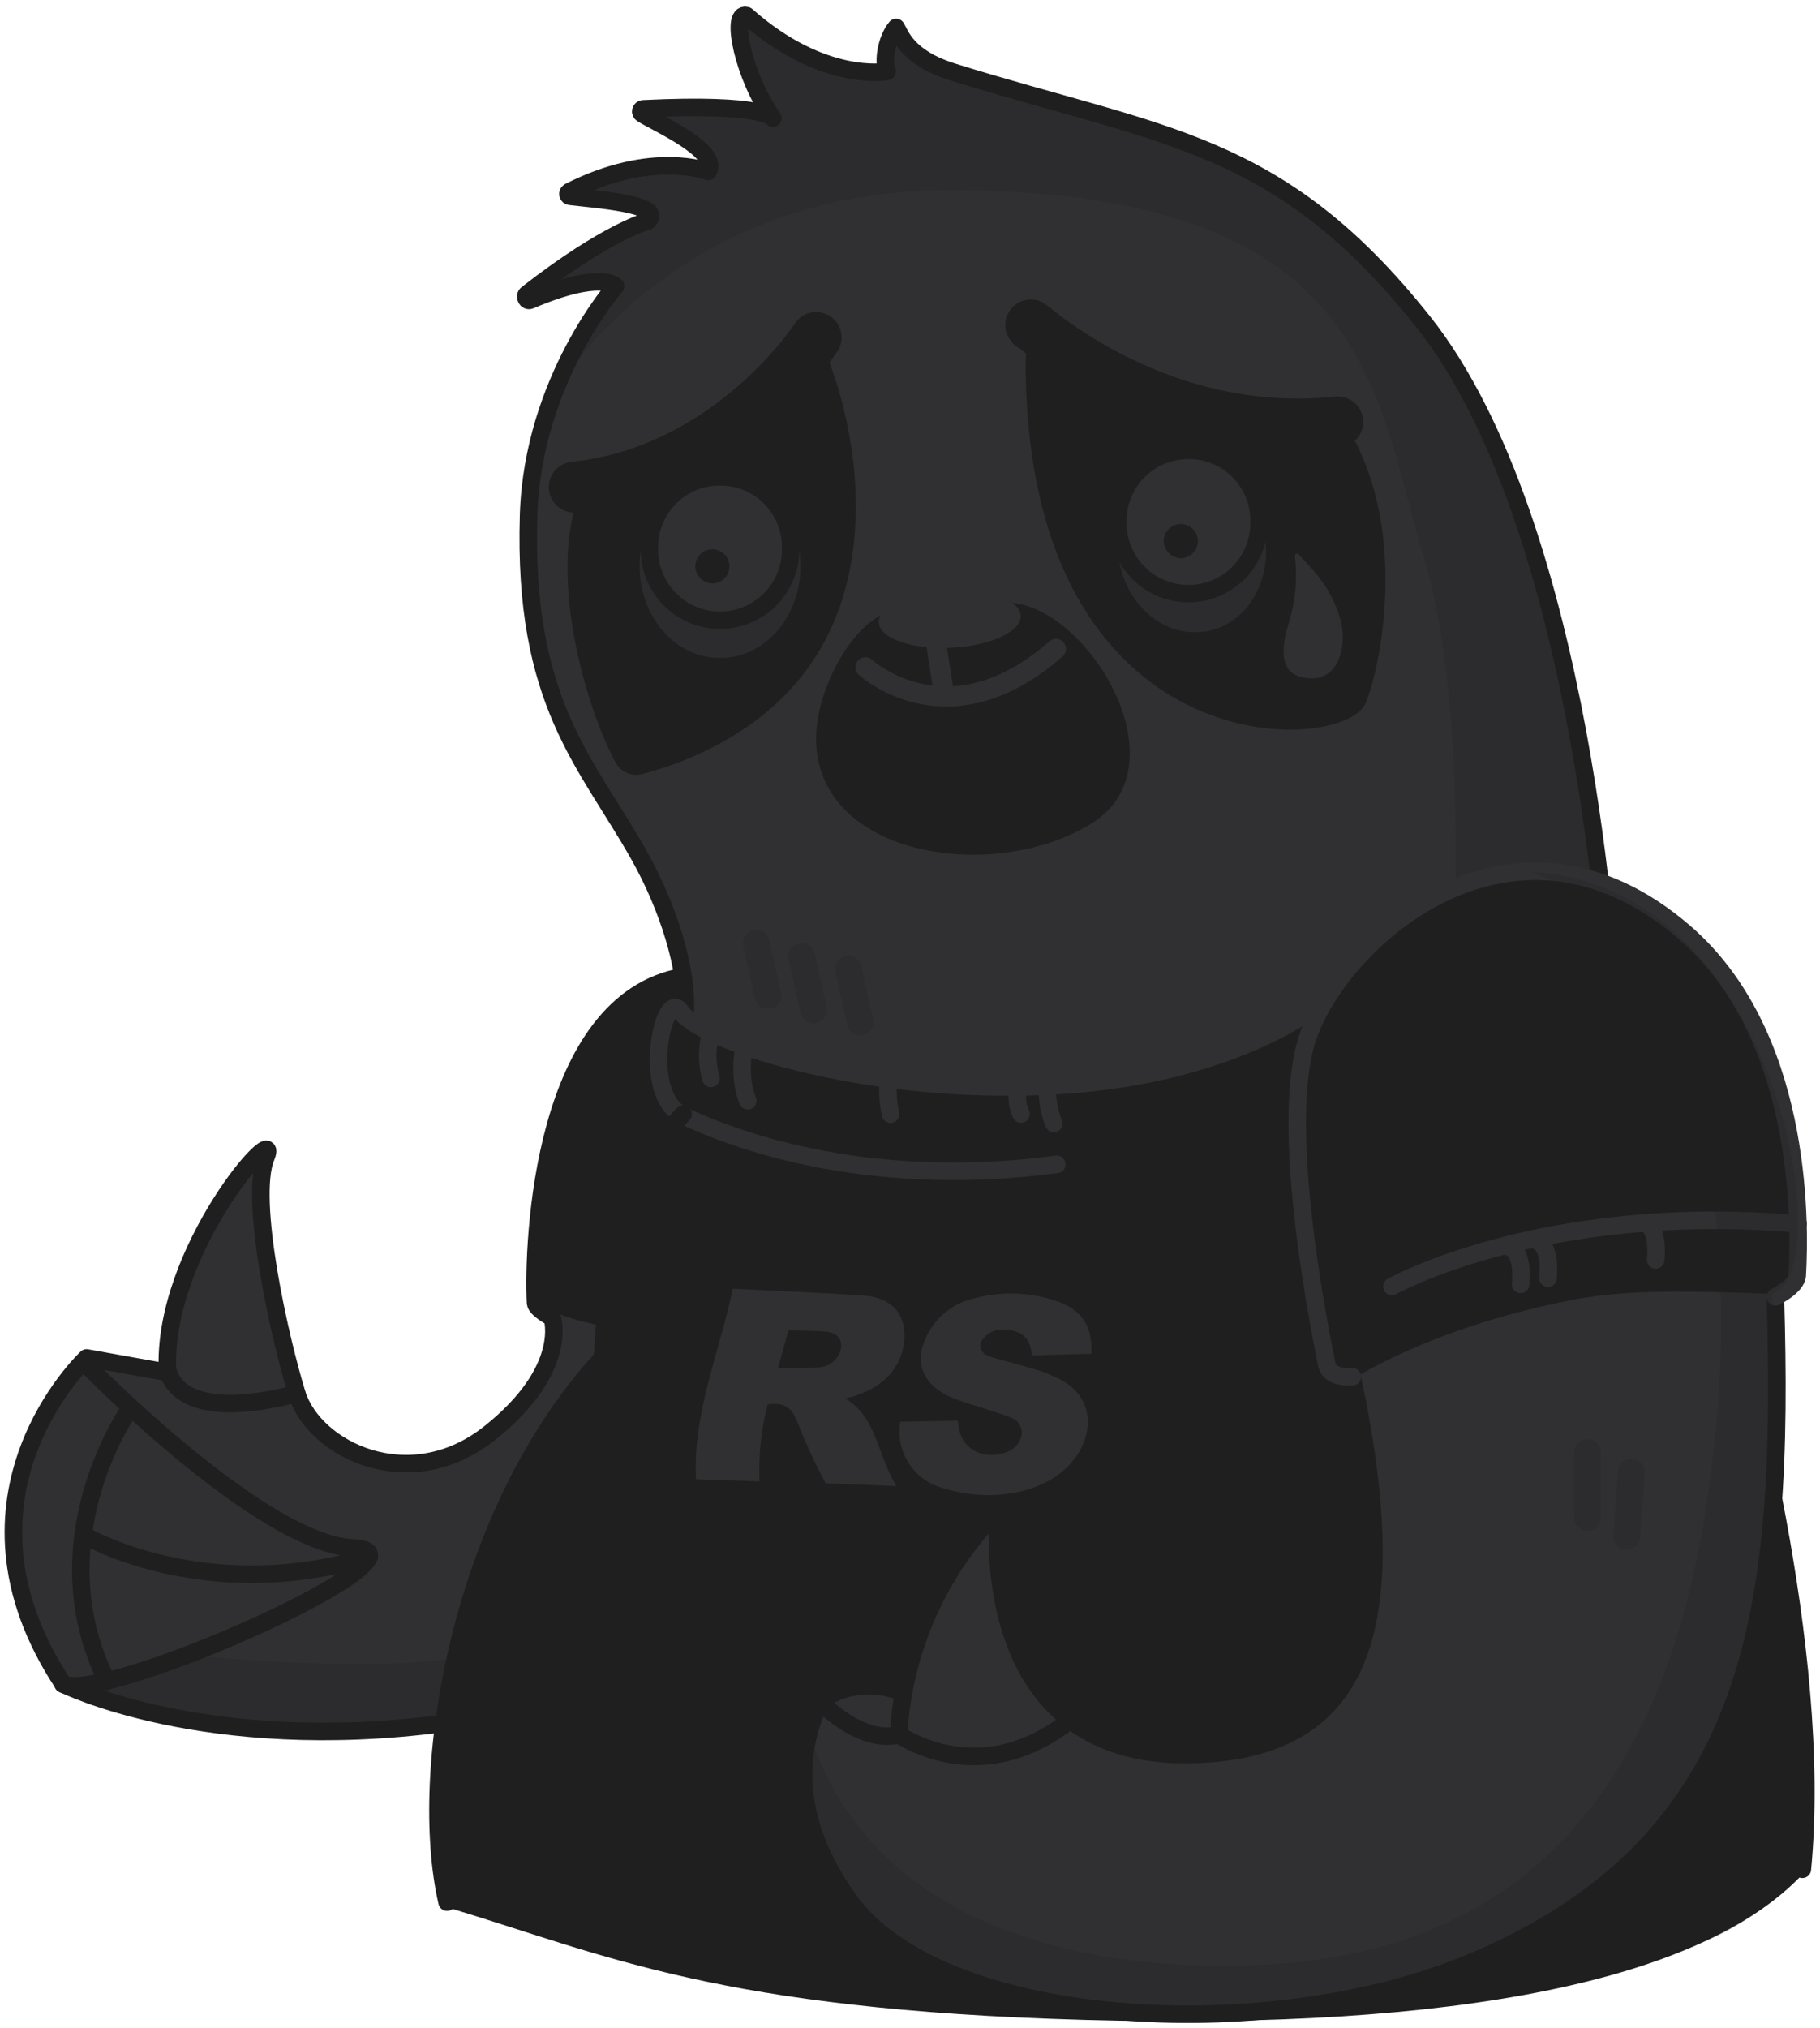 <svg width="272" height="303" viewBox="0 0 272 303" fill="none" xmlns="http://www.w3.org/2000/svg">
<path d="M91.571 43.051C91.571 43.051 78.669 56.145 79.454 78.65C80.327 104.837 87.721 113.951 95.507 127.787C99.994 135.765 102.587 144.617 102.43 150.561C102.212 158.557 96.66 176.801 115.69 179.682C134.719 182.563 198.146 178.809 213.999 169.879C229.851 160.949 240.527 147.515 240.527 147.515C240.527 147.515 235.342 80.36 212.846 49.799C191.547 20.835 169.279 17.728 150.17 12.682C141.197 10.84 135.426 7.349 133.881 3.778C131.332 9.889 132.005 8.248 132.136 10.806C126.025 10.482 114.197 4.52 111.552 2.015C111.283 1.972 111.007 2.023 110.772 2.16C110.536 2.296 110.355 2.511 110.26 2.766C109.797 5.062 109.719 4.512 115.367 17.003C115.367 17.003 114.354 14.681 96.092 16.043C95.717 16.043 95.481 17.108 95.796 17.317C97.838 18.662 107.563 21.56 105.729 24.72C105.729 24.72 97.725 22.302 85.259 28.631C85.192 28.666 85.137 28.721 85.103 28.789C85.07 28.857 85.058 28.933 85.071 29.008C85.083 29.083 85.12 29.152 85.174 29.205C85.228 29.258 85.298 29.292 85.373 29.303C88.716 29.739 98.135 30.289 96.817 32.498C96.817 32.498 91.501 34.462 78.8 43.435C77.979 44.012 79.044 45.417 79.393 45.286C91.684 40.756 91.571 43.051 91.571 43.051Z" fill="#303032"/>
<g style="mix-blend-mode:multiply" opacity="0.23">
<path d="M91.763 42.379C91.981 42.615 92.208 42.912 92.024 43.174C89.868 46.404 86.787 48.141 83.103 57.935C81.715 61.619 97.733 28.413 141.947 28.413C204.798 28.413 205.444 58.852 212.654 82.778C220.345 108.277 216.949 150.771 215.928 166.903C215.64 172.062 223.496 163.996 226.988 161.176C232.18 157.009 236.957 152.349 241.251 147.262C241.33 147.166 241.367 147.044 241.356 146.921C241.033 143.01 235.49 79.016 213.693 49.398C194.873 23.821 164.408 18.06 147.097 12.028C144.482 11.755 141.962 10.898 139.723 9.52C137.484 8.142 135.583 6.278 134.161 4.067C132.345 5.088 133.55 9.505 131.926 11.312C118.448 9.295 113.167 2.635 110.557 2.294C109.631 2.181 112.678 14.515 115.89 17.614C115.862 17.676 115.821 17.731 115.77 17.776C115.719 17.822 115.659 17.855 115.594 17.876C115.529 17.896 115.46 17.903 115.393 17.896C115.325 17.888 115.259 17.867 115.201 17.833C113.734 16.96 111.281 15.476 96.869 15.991C96.684 15.99 96.504 16.048 96.355 16.156C96.205 16.265 96.093 16.418 96.036 16.593C95.979 16.769 95.979 16.958 96.036 17.134C96.093 17.309 96.204 17.462 96.354 17.571C98.379 19.107 105.747 21.211 106.096 25.689C104.455 25.619 95.726 23.463 85.251 28.43C85.102 28.518 84.982 28.648 84.907 28.803C84.832 28.959 84.805 29.134 84.83 29.305C84.854 29.476 84.929 29.636 85.044 29.764C85.159 29.893 85.31 29.985 85.477 30.027C89.441 30.673 100.902 29.827 97.375 33.153C97.375 33.153 90.34 34.785 79.044 44.178C78.529 44.605 78.983 45.504 79.603 45.26C87.319 42.301 90.68 41.166 91.763 42.379Z" fill="#1F1F1F"/>
</g>
<path d="M88.69 64.351C91.728 57.184 99.741 48.638 106.978 46.84C115.48 44.788 117.051 46.368 125.309 45.967C126.828 45.888 131.42 44.71 132.354 42.964C133.288 41.218 132.555 38.678 132.589 38.695C133.89 39.184 137.827 41.48 139.424 42.065C145.605 44.396 147.045 44.684 152.632 42.519C171.251 35.169 187.209 47.154 193.52 55.543C196.872 59.995 204.973 72.652 205.243 86.366C205.523 100.542 208.185 107.404 191.87 122.112C172.491 139.571 125.597 148.711 99.34 122.898C86.822 110.625 83.662 76.188 88.69 64.351Z" fill="#303032"/>
<path d="M92.007 42.746C92.007 42.746 79.655 56.713 79 76.895C78.127 105.09 87.73 113.951 95.507 127.787C99.994 135.765 102.587 144.617 102.43 150.561C102.211 158.557 96.66 176.801 115.689 179.682C134.719 182.563 198.146 178.809 213.999 169.879C229.851 160.949 240.527 147.515 240.527 147.515C240.527 147.515 237.035 78.553 212.593 47.949C190.997 20.827 173.565 20.469 142.436 10.771C135.453 8.597 134.58 5.114 133.925 4.101C132.467 5.847 131.935 9.173 132.589 10.666C132.266 10.736 122.891 12.351 111.569 2.329C109.116 1.675 111.037 11.382 115.515 17.649C115.515 17.649 114.345 15.362 96.127 16.261C96.045 16.266 95.967 16.296 95.903 16.347C95.839 16.398 95.793 16.468 95.771 16.547C95.749 16.626 95.752 16.71 95.78 16.787C95.808 16.864 95.859 16.931 95.926 16.977C97.969 18.321 107.659 22.477 105.825 25.628C105.825 25.628 97.533 22.328 85.067 28.657C85 28.692 84.945 28.747 84.911 28.815C84.877 28.883 84.866 28.959 84.879 29.034C84.891 29.109 84.927 29.178 84.982 29.231C85.036 29.284 85.106 29.318 85.181 29.329C88.533 29.765 99.558 30.438 96.817 33.03C96.817 33.03 90.785 34.549 78.773 43.916C78.319 44.265 78.704 45.077 79.236 44.85C89.781 40.354 92.007 42.746 92.007 42.746Z" stroke="#1F1F1F" stroke-width="2.62" stroke-linecap="round" stroke-linejoin="round"/>
<path d="M136.937 91.595C130.093 88.435 122.306 100.918 121.983 109.726C121.32 127.778 147.979 132.186 162.932 123.169C178.514 113.767 159.711 86.122 147.805 90.513" fill="#1F1F1F"/>
<path d="M87.939 70.933C80.895 83.023 87.302 105.317 92.024 113.977C92.398 114.644 92.98 115.171 93.682 115.475C94.384 115.78 95.166 115.845 95.909 115.662C100.89 114.396 105.648 112.374 110.015 109.665C138.822 91.778 124.585 54.033 122.926 52.051C120.648 49.005 114.851 57.01 105.79 64.316C103.032 66.507 91.623 70.051 87.939 70.933Z" fill="#1F1F1F"/>
<path d="M153.278 54.426C153.531 114.972 200.852 112.859 204.1 105.056C206.177 100.08 210.001 81.932 203.174 67.266C197.78 54.871 186.728 66.044 178.147 62.579C169.139 58.974 153.225 42.327 153.278 54.426Z" fill="#1F1F1F"/>
<path opacity="0.83" d="M176.192 69.466H176.314C182.311 68.593 188.012 73.394 189.05 80.273C190.089 87.152 186.082 93.463 180.094 94.371H179.972C173.984 95.244 168.283 90.443 167.236 83.564C166.188 76.685 170.247 70.374 176.192 69.466Z" fill="#303032"/>
<path opacity="0.83" d="M107.545 70.854H107.676C114.284 70.854 119.635 76.965 119.635 84.576C119.635 92.188 114.284 98.299 107.676 98.299H107.545C100.946 98.299 95.586 92.188 95.586 84.576C95.586 76.965 100.946 70.854 107.545 70.854Z" fill="#303032"/>
<path d="M131.341 93.018C131.219 90.643 135.871 88.487 141.729 88.199C147.586 87.911 152.431 89.605 152.553 91.979C152.675 94.353 148.014 96.501 142.157 96.789C136.299 97.077 131.454 95.392 131.341 93.018Z" fill="#303032"/>
<path d="M107.615 71.256C108.996 71.246 110.366 71.511 111.645 72.033C112.924 72.555 114.087 73.325 115.067 74.299C116.047 75.273 116.825 76.43 117.356 77.706C117.886 78.981 118.16 80.349 118.16 81.731V82.42C118.081 85.166 116.935 87.772 114.965 89.686C112.995 91.6 110.357 92.671 107.61 92.671C104.864 92.671 102.226 91.6 100.256 89.686C98.286 87.772 97.14 85.166 97.061 82.42V81.731C97.061 80.349 97.335 78.98 97.866 77.704C98.397 76.428 99.176 75.27 100.157 74.296C101.138 73.322 102.302 72.552 103.582 72.03C104.862 71.509 106.233 71.245 107.615 71.256Z" fill="#303032"/>
<path d="M177.624 67.293C179.005 67.284 180.375 67.548 181.654 68.07C182.933 68.592 184.096 69.362 185.076 70.336C186.056 71.31 186.834 72.468 187.365 73.743C187.896 75.019 188.169 76.386 188.169 77.768V78.449C188.09 81.194 186.944 83.8 184.974 85.714C183.004 87.628 180.366 88.699 177.619 88.699C174.873 88.699 172.235 87.628 170.265 85.714C168.295 83.8 167.149 81.194 167.07 78.449V77.768C167.082 74.98 168.2 72.31 170.179 70.346C172.158 68.382 174.836 67.283 177.624 67.293Z" fill="#303032"/>
<path d="M173.914 80.788C173.926 80.285 174.086 79.797 174.374 79.384C174.663 78.972 175.066 78.653 175.534 78.469C176.003 78.285 176.515 78.243 177.007 78.348C177.499 78.454 177.949 78.702 178.301 79.062C178.652 79.422 178.89 79.878 178.984 80.372C179.077 80.867 179.023 81.378 178.828 81.842C178.633 82.305 178.305 82.701 177.886 82.98C177.467 83.258 176.975 83.407 176.471 83.407C175.788 83.391 175.137 83.108 174.659 82.619C174.181 82.129 173.914 81.472 173.914 80.788Z" fill="#1F1F1F"/>
<path d="M103.905 84.559C103.917 84.056 104.077 83.568 104.365 83.155C104.654 82.743 105.057 82.424 105.526 82.24C105.994 82.056 106.506 82.014 106.998 82.119C107.49 82.225 107.94 82.473 108.292 82.833C108.643 83.193 108.881 83.649 108.975 84.143C109.069 84.638 109.015 85.149 108.819 85.612C108.624 86.076 108.296 86.472 107.877 86.751C107.458 87.029 106.966 87.178 106.463 87.178C105.779 87.162 105.128 86.879 104.65 86.39C104.172 85.9 103.905 85.243 103.905 84.559Z" fill="#1F1F1F"/>
<path d="M177.624 67.293C179.005 67.284 180.375 67.548 181.654 68.07C182.933 68.592 184.096 69.362 185.076 70.336C186.056 71.31 186.834 72.468 187.365 73.743C187.896 75.019 188.169 76.386 188.169 77.768V78.449C188.09 81.194 186.944 83.8 184.974 85.714C183.004 87.628 180.366 88.699 177.619 88.699C174.873 88.699 172.235 87.628 170.265 85.714C168.295 83.8 167.149 81.194 167.07 78.449V77.768C167.082 74.98 168.2 72.31 170.179 70.346C172.158 68.382 174.836 67.283 177.624 67.293V67.293Z" stroke="#1F1F1F" stroke-width="2.6" stroke-linecap="round" stroke-linejoin="round"/>
<path d="M107.615 71.256C108.996 71.246 110.366 71.511 111.645 72.033C112.924 72.555 114.087 73.325 115.067 74.299C116.047 75.273 116.825 76.43 117.356 77.706C117.886 78.981 118.16 80.349 118.16 81.731V82.42C118.081 85.166 116.935 87.772 114.965 89.686C112.995 91.6 110.357 92.671 107.61 92.671C104.864 92.671 102.226 91.6 100.256 89.686C98.286 87.772 97.14 85.166 97.061 82.42V81.731C97.061 80.349 97.335 78.98 97.866 77.704C98.397 76.428 99.176 75.27 100.157 74.296C101.138 73.322 102.302 72.552 103.582 72.03C104.862 71.509 106.233 71.245 107.615 71.256V71.256Z" stroke="#1F1F1F" stroke-width="2.6" stroke-linecap="round" stroke-linejoin="round"/>
<path d="M85.818 72.783C109.116 70.339 121.975 50.419 121.975 50.419" stroke="#1F1F1F" stroke-width="7.6" stroke-linecap="round" stroke-linejoin="round"/>
<path d="M199.927 63.033C171.574 66.044 152.283 46.578 154.159 48.708" stroke="#1F1F1F" stroke-width="7.6" stroke-linecap="round" stroke-linejoin="round"/>
<path d="M129.342 99.696C129.342 99.696 141.642 111.157 157.817 96.955" stroke="#303032" stroke-width="3" stroke-miterlimit="10" stroke-linecap="round"/>
<path d="M194.096 82.813C193.869 82.534 193.476 82.761 193.528 83.136C193.91 86.341 193.637 89.59 192.725 92.686C192.106 94.816 190.377 100.141 194.471 101.162C200.224 102.577 201.455 96.204 200.267 92.346C198.827 87.326 195.562 84.559 194.096 82.813Z" fill="#303032"/>
<path d="M83.042 195.753C83.042 195.753 85.853 204.045 74.601 212.932C67.661 218.423 53.013 226.026 43.935 206.874C34.071 212.88 25.018 205.023 25.018 205.023C25.018 205.023 15.521 204.011 13.051 204.011C-2.226 217.27 1.231 240.438 9.411 251.594C35.537 260.079 69.416 260.376 71.58 255.906C71.17 227.292 95.368 199.393 95.368 199.393L83.042 195.753Z" fill="#303032"/>
<path d="M66.963 285.01C90.61 292.142 107.414 300.251 161.998 301.796C218.311 303.376 254.398 295.738 269.237 280.2C274.92 267.577 260.648 200.598 258.867 196.992C260.191 196.524 261.404 195.787 262.429 194.828C263.022 159.151 252.049 134.037 228.69 130.397C210.673 131.086 203.602 140.968 196.165 151.05C173.8 168.753 105.651 162.564 101.225 149.872C101.225 148.999 101.059 147.253 100.989 146.275C80.091 151.513 78.878 190.131 79.891 193.902C82.038 196.818 90.078 198.101 90.078 198.101C90.078 198.101 92.906 199.044 90.078 202.893C69.861 229.823 64.466 243.712 66.963 285.01Z" fill="#1F1F1F"/>
<path d="M269.36 279.292C272.598 245.78 259.697 201.025 259.234 199.402" stroke="#1F1F1F" stroke-width="2.62" stroke-linecap="round" stroke-linejoin="round"/>
<g style="mix-blend-mode:multiply" opacity="0.23">
<path d="M90.305 202.134C90.305 202.134 96.049 214.704 119.792 214.625C131.14 214.625 132.511 214.809 141.921 214.128C150.432 213.525 149.917 218.396 144.086 218.929C131.909 220.046 125.493 218.135 125.493 218.135C125.493 218.135 104.979 214.87 95.368 216.101C86.071 217.297 80.711 220.989 74.173 227.702C76.914 219.994 90.305 202.134 90.305 202.134Z" fill="#1F1F1F"/>
</g>
<g style="mix-blend-mode:multiply" opacity="0.23">
<path d="M259.522 198.956C259.522 198.956 272.677 238.107 269.342 280.043C265.894 283.761 258.867 288.772 254.415 290.116C257.086 280.147 251.63 236.868 251.63 236.868L259.522 198.956Z" fill="#1F1F1F"/>
</g>
<path d="M109.518 192.549C116.501 192.924 122.856 193.134 129.036 193.57C134.099 193.937 135.426 197.228 135.147 200.292C134.693 204.508 131.987 207.319 127.291 208.707C127.046 208.777 126.793 208.829 126.296 208.943C131.044 211.719 130.983 217.078 133.96 222.037L123.397 221.626C121.783 218.605 120.346 215.492 119.094 212.303C118.448 210.654 117.514 209.432 114.729 209.824C113.756 213.584 113.344 217.467 113.507 221.347C110.234 221.225 107.248 221.129 104.027 221.024C103.46 211.387 107.571 201.837 109.518 192.549ZM117.802 198.773C117.339 200.65 116.842 202.37 116.257 204.447C118.334 204.447 120.316 204.447 122.306 204.299C123.05 204.28 123.768 204.028 124.36 203.578C124.952 203.129 125.388 202.504 125.606 201.793C126.007 200.362 125.327 199.175 123.563 198.983C121.8 198.791 119.836 198.834 117.802 198.773Z" fill="#303032"/>
<path d="M163.098 202.273L154.177 202.509C154.116 200.135 152.815 198.808 150.353 198.686C149.59 198.568 148.809 198.694 148.123 199.047C147.436 199.4 146.878 199.961 146.53 200.65C146.347 202.02 147.263 202.509 148.389 202.832C150.449 203.426 152.562 203.958 154.657 204.578C155.809 204.938 156.935 205.379 158.026 205.896C165.01 209.152 163.264 217.201 157.424 220.841C155.472 222.023 153.302 222.801 151.043 223.128C147.627 223.636 144.14 223.359 140.847 222.316C138.756 221.744 136.953 220.415 135.788 218.587C134.623 216.759 134.18 214.562 134.545 212.426L143.134 212.268C143.23 212.827 143.291 213.351 143.414 213.866C144.086 216.616 147.01 218.065 150.057 217.078C150.695 216.931 151.279 216.608 151.742 216.145C152.205 215.682 152.528 215.098 152.675 214.46C152.768 213.911 152.664 213.347 152.382 212.868C152.099 212.388 151.656 212.025 151.13 211.841C150.179 211.413 149.149 211.125 148.154 210.793C146.093 210.104 143.955 209.571 142.043 208.724C138.368 207.083 137.015 204.36 137.862 201.243C138.402 199.401 139.439 197.742 140.858 196.449C142.278 195.156 144.025 194.278 145.91 193.911C149.773 192.929 153.836 193.065 157.625 194.304C161.649 195.613 163.334 198.092 163.098 202.273Z" fill="#303032"/>
<path d="M201.027 199.786C213.711 253.636 195.981 266.346 167.803 261.763C147.272 258.411 148.599 225.423 148.599 225.423C139.797 234.528 134.569 246.5 133.873 259.145C133.873 259.145 129.761 261.24 122.525 254.396C114.066 268.241 125.606 285.498 132.808 290.387C154.046 304.808 192.333 304.947 226.001 290.116C259.103 275.53 266.732 249.158 264.873 187.434" fill="#303032"/>
<path d="M39.439 171.852C39.439 171.852 40.757 204.447 43.935 206.891C47.112 209.336 25.525 212.923 24.582 203.696C24.87 191.72 39.439 171.852 39.439 171.852Z" fill="#303032"/>
<path d="M149.053 225.458C149.053 225.458 147.761 246.845 158.751 257.39C161.64 260.166 135.706 266.303 134.772 257.076C137.46 237.182 149.053 225.458 149.053 225.458Z" fill="#303032"/>
<path d="M54.733 232.721C49.958 239.504 24.582 249.953 15.835 250.869C12.343 246.348 7.647 222.202 20.043 211.186C26.031 219.034 44.843 229.125 54.733 232.721Z" fill="#303032"/>
<path d="M121.94 254.85C127.588 250.669 132.921 253.689 134.004 253.043C134.405 256.753 134.126 258.708 133.401 260.568C129.901 260.568 127.011 259.031 121.94 254.85Z" fill="#303032"/>
<path d="M197.474 149.811C197.474 149.811 184.214 161.159 155.958 162.302C127.701 163.446 104.254 155.188 101.757 151.155C99.261 147.122 95.516 163.62 102.142 166.719C108.47 169.678 128.46 177.901 157.93 173.964" stroke="#303032" stroke-width="2.62" stroke-linecap="round" stroke-linejoin="round"/>
<path d="M102.089 145.917C81.025 149.592 79.576 185.592 80.039 194.67C80.083 195.596 82.536 196.879 82.536 196.879C82.536 196.879 85.154 204.622 73.169 214.137C61.184 223.651 46.929 216.581 44.362 208.227C41.796 199.873 37.152 179.246 39.745 172.908C42.337 166.571 24.032 186.875 25.045 205.058L12.946 202.893C12.946 202.893 -9.157 223.521 9.454 251.629C9.454 251.629 30.701 262.235 66.439 257.477" stroke="#1F1F1F" stroke-width="2.62" stroke-linecap="round" stroke-linejoin="round"/>
<path d="M66.814 284.198C62.353 264.871 68.56 226.253 90.034 202.893C91.186 176.802 102.089 166.466 102.089 166.466" stroke="#1F1F1F" stroke-width="2.62" stroke-linecap="round" stroke-linejoin="round"/>
<path d="M13.05 204.046C13.05 204.046 39.142 230.714 52.839 231.29C66.535 231.866 16.01 254.536 9.41 251.629" stroke="#1F1F1F" stroke-width="2.62" stroke-linecap="round" stroke-linejoin="round"/>
<path d="M18.96 211.186C18.96 211.186 5.7 230.565 15.992 251.192" stroke="#1F1F1F" stroke-width="2.62" stroke-linecap="round" stroke-linejoin="round"/>
<path d="M12.92 229.561C14.927 230.714 32.299 239.504 55.178 232.582" stroke="#1F1F1F" stroke-width="2.62" stroke-linecap="round" stroke-linejoin="round"/>
<path d="M24.983 204.046C24.983 204.046 24.983 213.22 44.336 208.227" stroke="#1F1F1F" stroke-width="2.62" stroke-linecap="round" stroke-linejoin="round"/>
<path d="M202.074 205.695C210.35 244.541 203.043 261.633 178.034 262.156C145.029 262.855 149.227 225.642 149.227 225.642C140.319 234.606 135.007 246.527 134.3 259.145C134.3 259.145 129.761 261.126 122.559 254.283C120.7 258.35 116.449 269.166 126.784 283.761C140.42 302.966 189.007 305.943 219.481 293.364C263.127 275.312 266.662 239.757 265.336 193.85" stroke="#1F1F1F" stroke-width="2.62" stroke-linecap="round" stroke-linejoin="round"/>
<path d="M123.354 253.68C123.354 253.68 127.587 250.573 133.951 252.519" stroke="#1F1F1F" stroke-width="2.62" stroke-linecap="round" stroke-linejoin="round"/>
<path d="M134.859 259.537C135.147 259.537 146.12 267.132 158.969 257.739" stroke="#1F1F1F" stroke-width="2.62" stroke-linecap="round" stroke-linejoin="round"/>
<path d="M230.96 195.072C239.314 193.178 244.359 192.523 265.178 193.326C275.112 191.161 267.046 131.968 228.795 130.222C201.018 133.888 193.878 155.327 193.537 167.932C193.319 176.269 198.513 204.499 198.513 204.499C198.513 204.499 199.299 207.651 203.183 205.433C213.021 199.829 223.732 196.713 230.96 195.072Z" fill="#1F1F1F"/>
<path d="M265.336 193.771C265.336 193.771 268.504 192.235 268.6 190.541C269.098 181.899 269.185 154.35 251.718 139.283C226.569 117.608 201.21 139.527 195.641 154.42C190.63 167.793 197.85 201.462 198.26 203.766C198.67 206.071 202.101 205.695 202.101 205.695" stroke="#303032" stroke-width="2.62" stroke-linecap="round" stroke-linejoin="round"/>
<path d="M208.019 192.217C207.661 192.427 230.122 179.595 268.731 182.86" stroke="#303032" stroke-width="2.62" stroke-linecap="round" stroke-linejoin="round"/>
<path d="M106.244 154.271C105.61 156.514 105.61 158.889 106.244 161.132" stroke="#303032" stroke-width="2.62" stroke-linecap="round" stroke-linejoin="round"/>
<path d="M111.176 156.506C111.176 156.506 110.26 160.87 111.753 164.476" stroke="#303032" stroke-width="2.62" stroke-linecap="round" stroke-linejoin="round"/>
<path d="M152.117 162.957C151.911 164.142 152.079 165.362 152.597 166.448" stroke="#303032" stroke-width="2.62" stroke-linecap="round" stroke-linejoin="round"/>
<path d="M156.534 162.957C156.533 164.639 156.859 166.305 157.494 167.863" stroke="#303032" stroke-width="2.62" stroke-linecap="round" stroke-linejoin="round"/>
<path d="M132.712 161.586C132.624 163.223 132.753 164.864 133.096 166.466" stroke="#303032" stroke-width="2.62" stroke-linecap="round" stroke-linejoin="round"/>
<g style="mix-blend-mode:multiply" opacity="0.23">
<path d="M228.804 130.24C245.389 136.725 249.675 152.936 251.631 158.924C254.799 168.596 260.517 191.266 254.747 226.663C248.977 262.06 231.894 289.811 192.621 293.276C173.015 295.022 131.882 293.023 120.918 258.796C116.362 278.428 135.104 297.719 156.193 299.282C182.381 301.211 185.463 304.432 219.481 293.329C273.602 265.648 263.197 238.43 264.873 193.3C274.676 191.004 266.662 132.369 228.804 130.24Z" fill="#1F1F1F"/>
</g>
<g style="mix-blend-mode:multiply" opacity="0.23">
<path d="M28.03 247.255C28.03 247.255 54.218 250.057 68.071 247.674C67.137 251.166 66.325 254.658 66.675 257.233C42.905 262.139 11.287 252.292 11.287 252.292L28.03 247.255Z" fill="#1F1F1F"/>
</g>
<path d="M139.686 94.729L141.048 103.441" stroke="#303032" stroke-width="3" stroke-miterlimit="10" stroke-linecap="round"/>
<path d="M225.853 186.482C225.853 186.482 227.677 187.093 227.258 191.903" stroke="#303032" stroke-width="2.62" stroke-linecap="round" stroke-linejoin="round"/>
<path d="M229.947 185.548C229.947 185.548 231.772 186.159 231.353 190.969" stroke="#303032" stroke-width="2.62" stroke-linecap="round" stroke-linejoin="round"/>
<path d="M246.044 182.833C246.044 182.833 247.868 183.444 247.441 188.254" stroke="#303032" stroke-width="2.62" stroke-linecap="round" stroke-linejoin="round"/>
<g style="mix-blend-mode:multiply" opacity="0.23">
<path d="M237.253 217.043V226.707" stroke="#1F1F1F" stroke-width="4" stroke-miterlimit="10" stroke-linecap="round"/>
</g>
<g style="mix-blend-mode:multiply" opacity="0.23">
<path d="M243.8 219.915L243.111 229.552" stroke="#1F1F1F" stroke-width="4" stroke-miterlimit="10" stroke-linecap="round"/>
</g>
<g style="mix-blend-mode:multiply" opacity="0.23">
<path d="M113.027 140.906L114.773 148.763" stroke="#1F1F1F" stroke-width="4" stroke-miterlimit="10" stroke-linecap="round"/>
</g>
<g style="mix-blend-mode:multiply" opacity="0.23">
<path d="M119.81 142.888L121.59 150.893" stroke="#1F1F1F" stroke-width="4" stroke-miterlimit="10" stroke-linecap="round"/>
</g>
<g style="mix-blend-mode:multiply" opacity="0.23">
<path d="M126.784 144.782L128.556 152.726" stroke="#1F1F1F" stroke-width="4" stroke-miterlimit="10" stroke-linecap="round"/>
</g>
<path d="M199.386 93.201C199.12 94.598 198.649 95.948 197.989 97.208C197.175 98.305 196.045 99.127 194.75 99.565C195.533 99.762 196.359 99.692 197.097 99.364C197.834 99.037 198.44 98.471 198.818 97.758C199.717 96.178 199.386 93.201 199.386 93.201Z" fill="#303032"/>
</svg>
